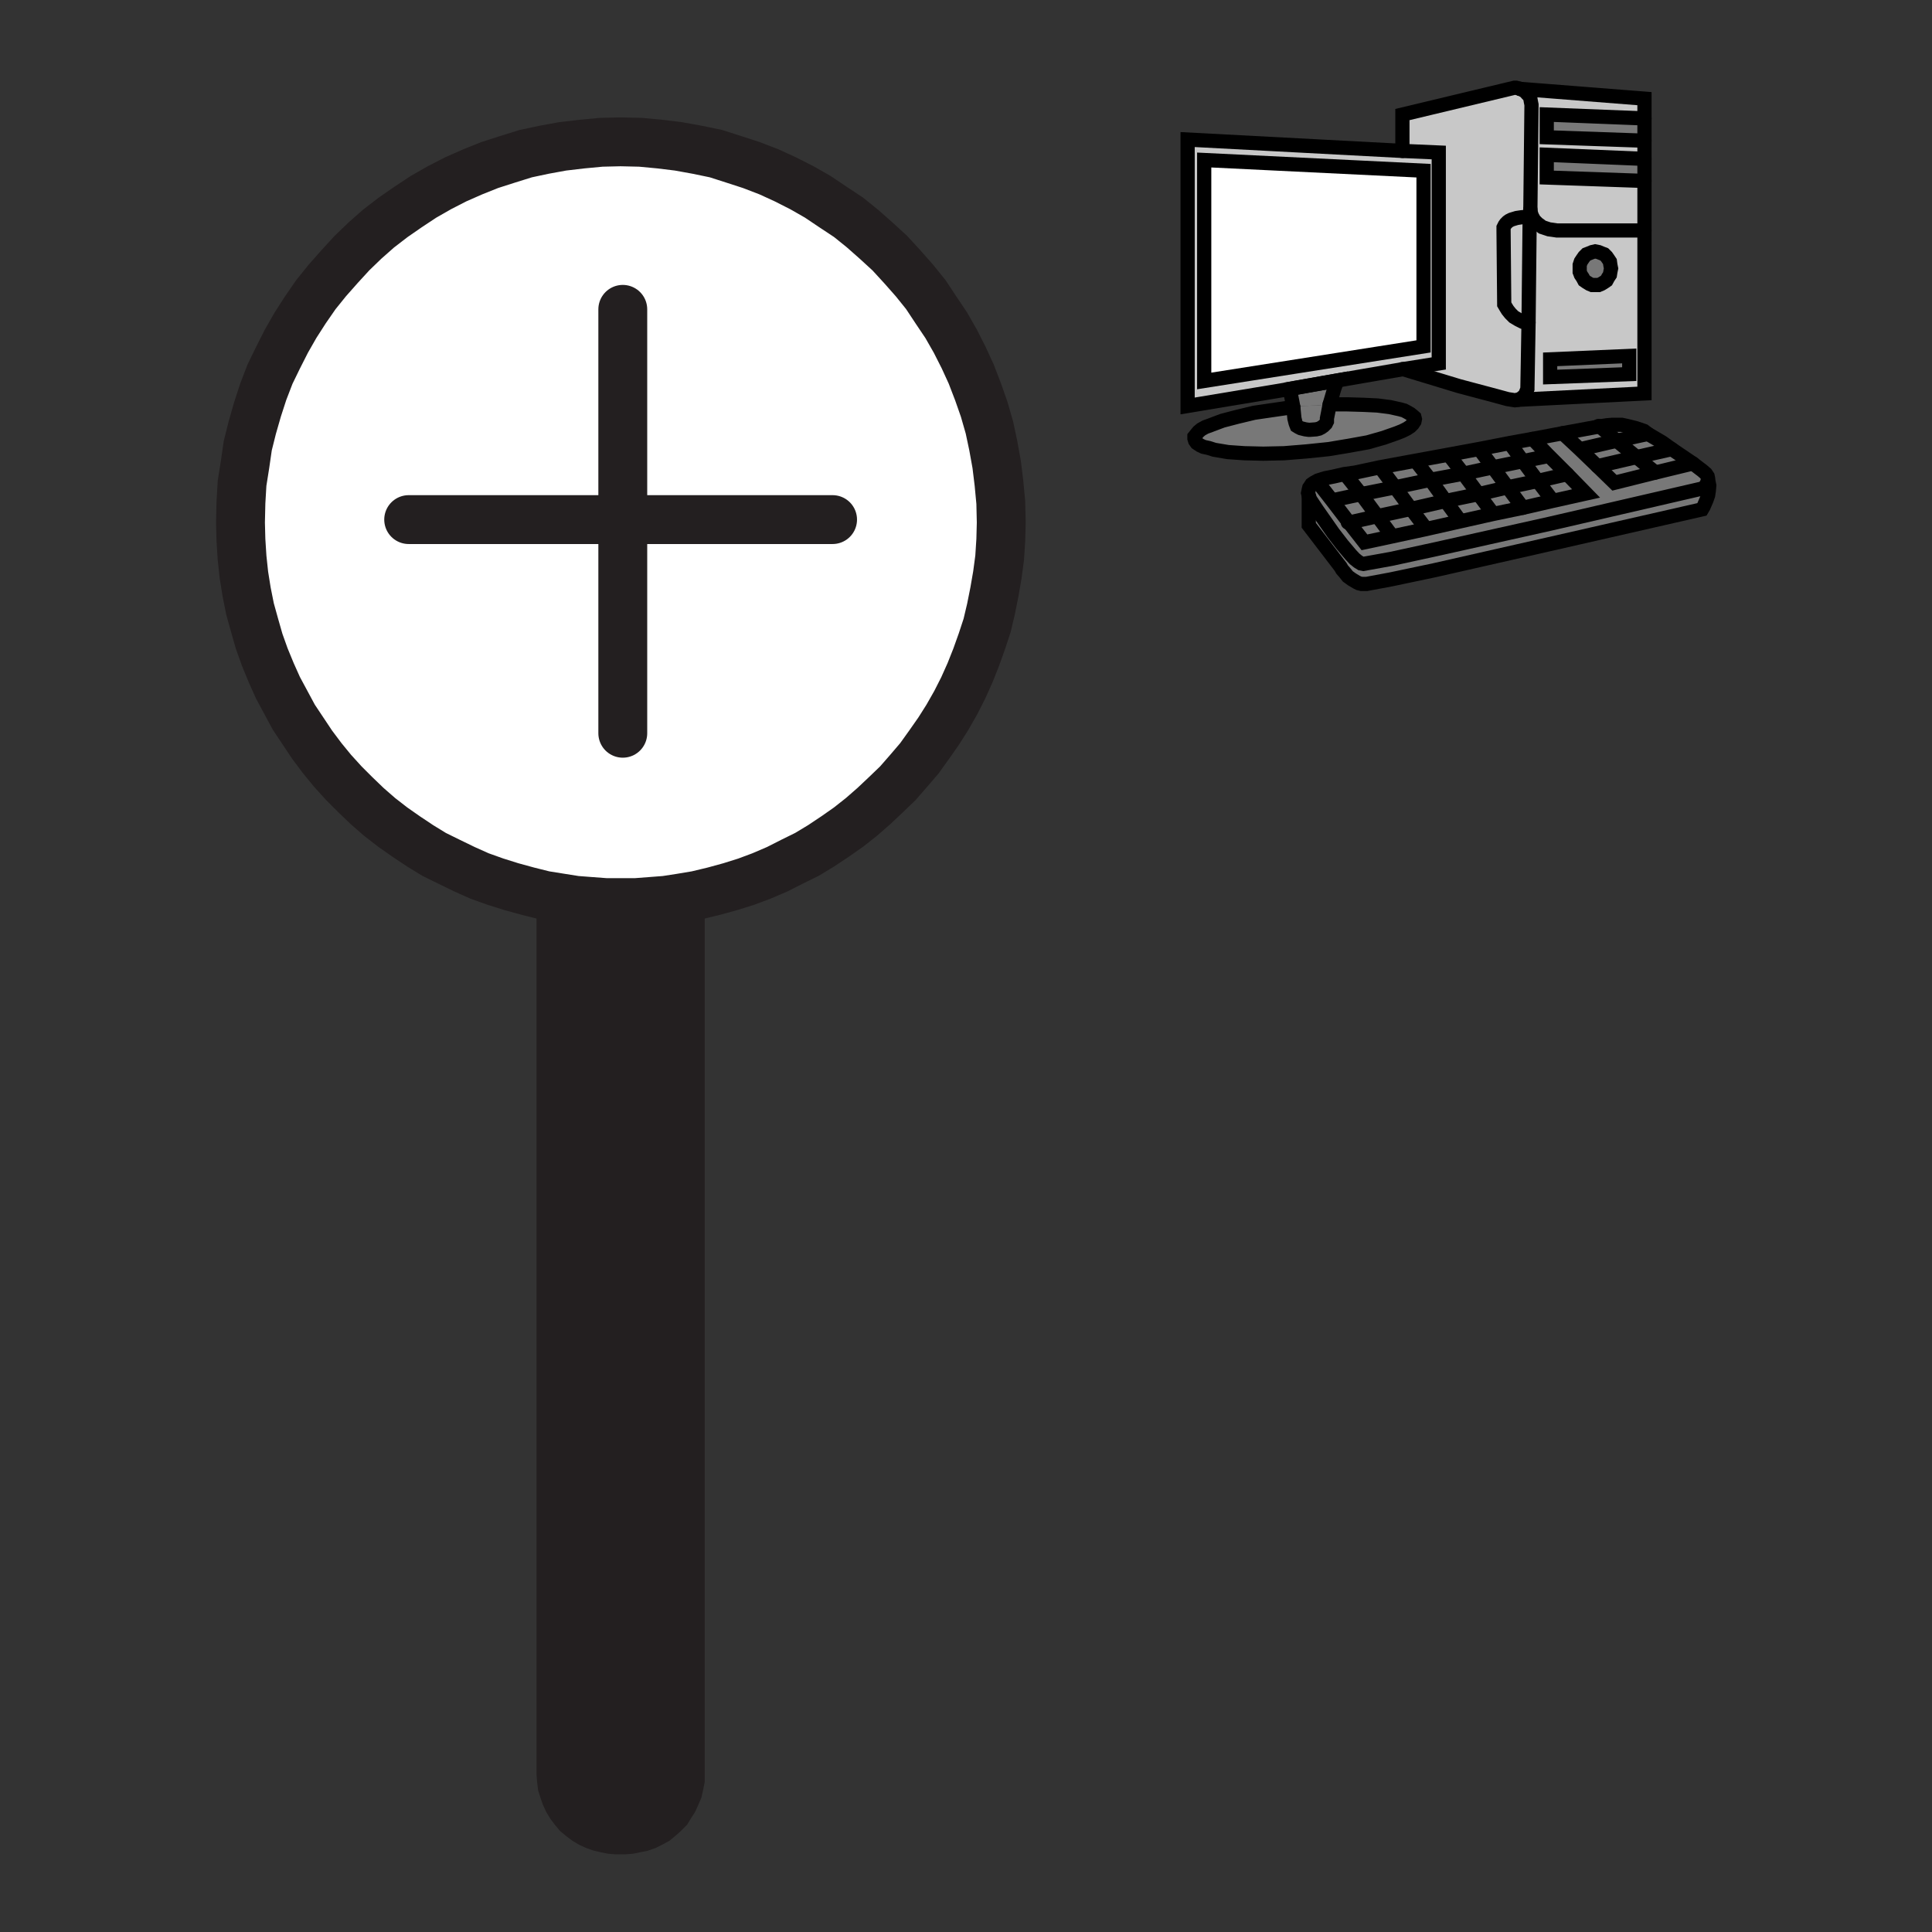 <svg id="Layer_1" xmlns="http://www.w3.org/2000/svg" viewBox="0 0 850 850" width="850" height="850"><rect x="0" y="0" width="850" height="850" fill="#333333" stroke="none"/><style>.st0{fill:#231f20}.st1{fill:#fff}.st2{fill:#787878}.st3{fill:#c8c8c8}.st4,.st5{fill:none;stroke:#000;stroke-width:6.25;stroke-linecap:round;stroke-miterlimit:10}.st5{stroke:#231f20;stroke-width:21.5}</style><path class="st0" d="M299.3 396.1v386.8l-.5 2.5-.5 2.2-1 2.3-1 2.2-1.3 2-1.2 2-1.8 1.8-1.7 1.5-1.8 1.5-2.2 1.2-2 1-2.3.8-2.5.5-2.5.5-2.5.2h-3l-2.5-.2-2.5-.5-2.2-.5-2.3-.8-2.2-1-2-1.2-2-1.5-1.8-1.5-1.5-1.8-1.5-2-1.2-2-1-2.2-.8-2.3-.7-2.2-.3-2.5-.2-2.5V396.1l.2-1 6.3 1 6.5.5 6.7.5h13.3l6.5-.5 6.5-.5 6.5-1z"/><path class="st1" d="M273 62.4l8.8.2 8.5.8 8.2 1 8.3 1.5 8.2 1.7 7.8 2.5 7.7 2.5 7.8 3 7.2 3.3 7.3 3.7 7 4 6.7 4.5 6.8 4.5 6.2 5 6 5.3 6 5.5 5.5 6 5.3 6 5 6.2 4.5 6.8 4.5 6.7 4 7 3.7 7.3 3.3 7.2 3 7.8 2.7 7.7 2.3 8 1.7 8 1.5 8.3 1 8.2.8 8.5.2 8.8-.2 7.7-.5 7.8-1 7.5-1.3 7.5-1.5 7.5-1.7 7.2-2.3 7-2.5 7-2.7 6.8-3 6.7-3.3 6.5-3.7 6.5-3.8 6-4.2 6-4.3 6-4.7 5.5-4.8 5.5-5.2 5-5.3 5-5.5 4.8-5.7 4.5-6 4.2-6 4-6.3 3.8-6.5 3.2-6.5 3.3-7 3-6.7 2.5-7 2.2-7.3 2-7.5 1.8-7.2 1.2-6.5 1-6.5.5-6.5.5h-13.3l-6.7-.5-6.5-.5-6.3-1-7.5-1.2-7.2-1.8-7.3-2-7-2.2-7-2.5-6.7-3-6.8-3.3-6.5-3.2-6.2-3.8-6-4-6-4.2-5.8-4.5-5.5-4.8-5.2-5-5-5-5-5.5-4.5-5.5-4.5-6-4-6-4-6-3.5-6.5-3.5-6.5-3-6.7-2.8-6.8-2.5-7-2-7-2-7.2-1.5-7.5-1.2-7.5-.8-7.5-.5-7.8-.2-7.7.2-8.8.5-8.5 1.3-8.2 1.2-8.3 2-8 2.3-8 2.5-7.7 3-7.8 3.5-7.2 3.7-7.3 4-7 4.3-6.7 4.7-6.8 5-6.2 5.3-6 5.5-6 5.7-5.5 6-5.3 6.5-5 6.5-4.5 6.8-4.5 7-4 7.2-3.7 7.5-3.3 7.5-3 7.8-2.5 8-2.5 8-1.7 8.2-1.5 8.5-1 8.5-.8z"/><path class="st2" d="M744.8 203.9l-16.5 4-8.3-6.8 15.5-3.5z"/><path class="st2" d="M735.5 197.6l-15.5 3.5-8.7-7.2 13.7-3 6.3 3.7zM723.5 69.9v9.7l-43-1.5v-10zM723.5 52.1v9.8l-43-1.5v-10zM716.8 156.6v8l-34.8 1.3v-7.8zM711.3 193.9l-16 3.7h-.3l-7.5-7 16.3-3z"/><path class="st2" d="M707 187.1l2.3-.2h4.2l2.3.5 4 1 3.5 1.2 1.7 1.3-13.7 3-7.5-6.3zM702.8 205.1l17.2-4 8.3 6.8-18 4.5zM708.8 118.1l-.3 1.5-.2 1.3-.8 1.2-.7 1.3-1 .7-1.3.8-1.2.5h-2.8l-1.2-.5-1.3-.8-1-.7-.7-1.3-.8-1.2-.5-1.3v-3l.5-1.5.8-1.2.7-1 1-1 1.3-.5 1.2-.5 1.3-.3 1.5.3 1.2.5 1.3.5 1 1 .7 1 .8 1.2.2 1.5zM689.5 208.6l8.3 8.5-14.8 3.3v-.3l-6.5-8.5z"/><path class="st2" d="M695.3 197.6l16-3.7 8.7 7.2-17.2 4-7.8-7.5zM680.8 199.9l8.7 8.7-13 3-6.5-8.7 9.8-2zM683 220.4l-13 3-6.7-9 13.2-2.8 6.5 8.5z"/><path class="st2" d="M680.8 199.9l-1 1-9.8 2-5.7-7.8v-.2l10-1.8zM670 202.9l6.5 8.7-13.2 2.8-6.5-8.8z"/><path class="st3" d="M661.5 101.4v-1.3l.5-1 .5-.7.8-.8.7-.5 1-.5 2.3-.7 2-.3 2-.2h1.7l-.5 46.5h-1.2l-1.3-.3-2-1-2-1.2-1.5-1.5-1.2-1.5-.8-1.3-.7-1.2z"/><path class="st2" d="M663.3 214.4l6.7 9-13 2.7-.2-.2-6.3-8.5z"/><path class="st3" d="M668.8 39.1l54.7 4.3v8.7l-43-1.7v10l43 1.5v8l-43-1.8v10l43 1.5v21.8H685l-2-.3-1.5-.2-1.5-.5-1.5-.5-1-.8-1-.7-1.5-1.5-1-1.8-.5-1.5-.2-1.5.5-46-.3-1.5-.2-1.2-.5-1.3-.8-.7-.7-.8-.8-.7z"/><path class="st3" d="M701.8 125.4h1.5l1.3-.5 1.3-.8 1-.8.8-1.3.8-1.3.3-1.3.3-1.5-.3-1.5-.3-1.5-.8-1.3-.8-1-1-1-1.3-.5-1.3-.5-1.5-.3-1.3.3-1.3.5-1.3.5-1 1-.8 1-.8 1.3-.5 1.5v3l.5 1.3.8 1.3.8 1.3 1 .8 1.3.8 1.3.5h1.3zm-34 50.5l1.3-.5 1-.8.8-.8.5-1 .8-1.8v-.5l.5-28.8.5-46.5.3-3.3.3 1.5.5 1.5 1 1.8 1.5 1.5 1 .8 1 .8 1.5.5 1.5.5 1.5.3 2 .3h38.5v71.8l-56 2.7zm49-11.3v-8l-34.8 1.5v7.8l34.8-1.3z"/><path class="st3" d="M661.8 133.9l.7 1.2.8 1.3 1.2 1.5 1.5 1.5 2 1.2 2 1 1.3.3h1.2l-.5 28.7v.5l-.7 1.8-.5 1-.8.7-1 .8-1.2.5-1.3.2-3.2-.5-5.5-1.5-15.8-4.2-24.7-7.5 15.7-2.5V67.1l-16-.7v-16l49.3-11.8h.7l1.8.5 1.7.8.8.7.7.8.8.7.5 1.3.2 1.2.3 1.5-.5 46-.3 3.3h-1.7l-2 .2-2 .3-2.3.7-1 .5-.7.5-.8.8-.5.7-.5 1v1.3z"/><path class="st2" d="M664.3 195.1l5.7 7.8-13.2 2.7-5-6.7-.3-1.5 12.8-2.5zM656.8 205.6l6.5 8.8-12.8 3-6.7-9zM657 226.1l-14.7 3.3-.3-.8-6-8.2 14.5-3 6.3 8.5z"/><path class="st2" d="M638 199.9l13.5-2.5.3 1.5 5 6.7-13 2.8-5.8-7.5zM643.8 208.4l6.7 9-14.5 3-6.7-9.3zM642 228.6l.3.8-15.5 3.5-.3-1.5-5.7-7.5 15.2-3.5z"/><path class="st2" d="M638 200.9l5.8 7.5-14.5 2.7-6-7.7v-.8l14.7-2.7zM629.3 211.1l6.7 9.3-15.2 3.5-7-9.5zM626.5 231.4l.3 1.5-14.8 3.2-.2-1.2-5.8-7.8 14.8-3.2z"/><path class="st1" d="M626.3 75.1v77.3l-96.5 15.2V70.4z"/><path class="st2" d="M607 205.6l16.3-3v.8l6 7.7-15.5 3.3-6-8zM613.8 214.4l7 9.5-14.8 3.2-7.2-9.7zM611.8 234.9l.2 1.2-11.7 2.5-6.8-8.7 12.5-2.8z"/><path class="st2" d="M607.8 206.4l6 8-15 3-5.8-7.3 3.3-2.2 10.7-2.3z"/><path class="st2" d="M576.5 219.9l3 4.5 7 10 4 5.2 3.8 4.5 1.7 1.8 1.5 1.2 1.3.8 1 .2 12.2-2.2 19.8-4.3 50.2-11.2 67-15.5 1-.8.8-1 .7-1.5.3 1 .2 1-.2 2.3-.3 2-.7 2-1.3 3-.7 1.2-68 15.5-49.8 11.3-19 4-10.7 2H599l-1.2-.3-1-.5-2-1.2-1.8-1.3-1.2-1.5-1.3-1.5-.7-1.2-14-18.3v-13l.5 1.3z"/><path class="st2" d="M580 212.4l6 7.7 7.5 9.8 6.8 8.7 11.7-2.5 14.8-3.2 15.5-3.5 14.7-3.3 13-2.7 13-3 14.8-3.3-8.3-8.5-8.7-8.7-6.5-6.8 13.2-2.5 7.5 7 7.8 7.5 7.5 7.3 18-4.5 16.5-4 4.2 3.2 1.5 1.3.8 1.2.2 1v1l-.7 1.5-.8 1-1 .8-67 15.5-50.2 11.2-19.8 4.3-12.2 2.2-1-.2-1.3-.8-1.5-1.2-1.7-1.8-3.8-4.5-4-5.2-7-10-3-4.5-.2-.5-.5-1.3-.3-1.2.3-1.5.2-.8.5-.7.5-.8 1-.7 1.8-1z"/><path class="st2" d="M586 220.1l-6-7.7-.2-1 3.2-1 4-.8 4.3-1 5-.7-3.3 2.2 5.8 7.3-12.5 2.7zM622.5 184.4l-.2 1-.8 1.2-1 1-1.5 1-2 1-2.5 1-5.7 2-7 2-8.3 1.5-9 1.5-9.7 1-9.8.8-9.2.2-8.3-.2-7.2-.5-6-1-2.5-.8-2.3-.5-1.5-.7-1.5-1-.7-1-.3-1v-.8l.8-1 1-1.2 1.2-1 1.8-1 2.2-.8 5.3-2 6.5-1.7 7.5-1.8 8.2-1.2 9-1.3.5 5 .5 2 .3.8.2.5.8.5 1 .5 2 .5 1.5.2h.5l2.7-.2 1.3-.3 1-.5 1-.7 1-1 .5-1v-1.3l.5-2.5.7-3.7h7.8l7 .2 6.2.3 5.5.7 4.5 1 1.8.5 1.5.8 1.2.7 1 .8.8.7z"/><path class="st2" d="M586.3 220.1l12.5-2.7 7.2 9.7-12.5 2.8-7.5-9.8zM576.3 189.1h-.5l-1.5-.2-2-.5-1-.5-.8-.5-.2-.5-.3-.8-.5-2-.5-5 4-.5 6.3-.2 5.7-.5-.7 3.7-.5 2.5v1.3l-.5 1-1 1-1 .7-1 .5-1.3.3z"/><path class="st2" d="M573 178.6l-4 .5-.5-2.7-.5-2.5-.5-1-.5-.8-.5-.5-.7-.2 22.5-4-1.3 3.7-2 6.8-5.7.5z"/><path class="st1" d="M565.5 171.4l22.8-4-22.5 4z"/><path class="st3" d="M565.8 171.4l-43.3 7.3V61.4l94.5 5 16 .8V160l-15.8 2.5-29 5-22.8 4h.4v-.1zm60.5-19V75.1l-96.5-4.8v97.3l96.5-15.2z"/><path class="st4" d="M617 66.4l16 .7v92.8l-15.7 2.5-29 5-22.5 4-43.3 7.2V61.4z"/><path class="st4" d="M626.3 75.1l-96.5-4.7v97.2l96.5-15.2zM569 179.1l-9 1.3-8.2 1.2-7.5 1.8-6.5 1.7-5.3 2-2.2.8-1.8 1-1.2 1-1 1.2-.8 1v.8l.3 1 .7 1 1.5 1 1.5.7 2.3.5 2.5.8 6 1 7.2.5 8.3.2 9.2-.2 9.8-.8 9.7-1 9-1.5 8.3-1.5 7-2 5.7-2 2.5-1 2-1 1.5-1 1-1 .8-1.2.2-1-.2-.8-.8-.7-1-.8-1.2-.7-1.5-.8-1.8-.5-4.5-1-5.5-.7-6.2-.3-7-.2H585"/><path class="st4" d="M588.3 167.4l-22.8 4h.3l.7.2.5.5.5.8.5 1 .5 2.5.5 2.7.5 5 .5 2 .3.8.2.5.8.5 1 .5 2 .5 1.5.2h.5l2.7-.2 1.3-.3 1-.5 1-.7 1-1 .5-1v-1.3l.5-2.5.7-3.7 2-6.8zM668.8 39.1l1.7.8.8.7.7.8.8.7.5 1.3.2 1.2.3 1.5-.5 46-.3 3.3-.5 46.5-.5 28.7v.5l-.7 1.8-.5 1-.8.7-1 .8-1.2.5-1.3.2-3.2-.5-5.5-1.5-15.8-4.2-24.7-7.5h-.3"/><path class="st4" d="M617 66.4v-16l49.3-11.8h.7l1.8.5"/><path class="st4" d="M668.8 39.1l54.7 4.3v129.7l-55.7 2.8"/><path class="st4" d="M673.3 92.1l.2 1.5.5 1.5 1 1.8 1.5 1.5 1 .7 1 .8 1.5.5 1.5.5 1.5.2 2 .3h38.5M673 95.4h-1.7l-2 .2-2 .3-2.3.7-1 .5-.7.5-.8.8-.5.7-.5 1v1.3l.3 32.5.7 1.2.8 1.3 1.2 1.5 1.5 1.5 2 1.2 2 1 1.3.3h1.2M708.8 118.1l-.3 1.5-.2 1.3-.8 1.2-.7 1.3-1 .7-1.3.8-1.2.5h-2.8l-1.2-.5-1.3-.8-1-.7-.7-1.3-.8-1.2-.5-1.3v-3l.5-1.5.8-1.2.7-1 1-1 1.3-.5 1.2-.5 1.3-.3 1.5.3 1.2.5 1.3.5 1 1 .7 1 .8 1.2.2 1.5zM716.8 156.6l-34.8 1.5v7.8l34.8-1.3zM723.5 52.1l-43-1.7v10l43 1.5M575.8 218.1l.5 1.3.2.5 3 4.5 7 10 4 5.2 3.8 4.5 1.7 1.8 1.5 1.2 1.3.8 1 .2 12.2-2.2 19.8-4.3 50.2-11.2 67-15.5 1-.8.8-1 .7-1.5v-1l-.2-1-.8-1.2-1.5-1.3-4.2-3.2-9.3-6.3-4.2-3-6.3-3.7-1.7-1.3-3.5-1.2-4-1-2.3-.5h-4.2l-2.3.2-3.2.5-16.3 3-13.2 2.5-10 1.8-12.8 2.5-13.5 2.5-14.7 2.7-16.3 3-10.7 2.3-5 .7-4.3 1-4 .8-3.2 1-1.8 1-1 .7-.5.8-.5.7-.2.8-.3 1.5.3 1.2"/><path class="st4" d="M575.8 218.1v13l14 18.3.7 1.2 1.3 1.5 1.2 1.5 1.8 1.3 2 1.2 1 .5 1.2.3h2.3l10.7-2 19-4 49.8-11.3 68-15.5.7-1.2 1.3-3 .7-2 .3-2 .2-2.3-.2-1-.3-1-.2-.2M723.5 69.9l-43-1.8v10l43 1.5"/><path class="st4" d="M674.3 193.1l6.5 6.8 8.7 8.7 8.3 8.5-14.8 3.3-13 3-13 2.7-14.7 3.3-15.5 3.5-14.8 3.2-11.7 2.5-6.8-8.7-7.5-9.8-6-7.7"/><path class="st4" d="M593 229.9h.5l12.5-2.8 14.8-3.2 15.2-3.5 14.5-3 12.8-3 13.2-2.8 13-3M586.3 220.1l12.5-2.7 15-3 15.5-3.3 14.5-2.7 13-2.8 13.2-2.7 9.8-2"/><path class="st4" d="M593 209.9v.2l5.8 7.3 7.2 9.7 5.8 7.8M607.8 206.4l6 8 7 9.5 5.7 7.5M623.3 203.4l6 7.7 6.7 9.3 6 8.2M638 200.9l5.8 7.5 6.7 9 6.3 8.5M651.8 198.9l5 6.7 6.5 8.8 6.7 9M664.3 195.1l5.7 7.8 6.5 8.7 6.5 8.5M687.5 190.6l7.5 7 7.8 7.5 7.5 7.3 18-4.5 16.5-4"/><path class="st4" d="M702.8 205.1l17.2-4 15.5-3.5M695.3 197.6l16-3.7 13.7-3"/><path class="st4" d="M703.3 187.4l.5.2 7.5 6.3 8.7 7.2 8.3 6.8"/><path class="st5" d="M247 395.1l-7.5-1.2-7.2-1.8-7.3-2-7-2.2-7-2.5-6.7-3-6.8-3.3-6.5-3.2-6.2-3.8-6-4-6-4.2-5.8-4.5-5.5-4.8-5.2-5-5-5-5-5.5-4.5-5.5-4.5-6-4-6-4-6-3.5-6.5-3.5-6.5-3-6.7-2.8-6.8-2.5-7-2-7-2-7.2-1.5-7.5-1.2-7.5-.8-7.5-.5-7.8-.2-7.7.2-8.8.5-8.5 1.3-8.2 1.2-8.3 2-8 2.3-8 2.5-7.7 3-7.8 3.5-7.2 3.7-7.3 4-7 4.3-6.7 4.7-6.8 5-6.2 5.3-6 5.5-6 5.7-5.5 6-5.3 6.5-5 6.5-4.5 6.8-4.5 7-4 7.2-3.7 7.5-3.3 7.5-3 7.8-2.5 8-2.5 8-1.7 8.2-1.5 8.5-1 8.5-.8 8.5-.2 8.8.2 8.5.8 8.2 1 8.3 1.5 8.2 1.7 7.8 2.5 7.7 2.5 7.8 3 7.2 3.3 7.3 3.7 7 4 6.7 4.5 6.8 4.5 6.2 5 6 5.3 6 5.5 5.5 6 5.3 6 5 6.2 4.5 6.8 4.5 6.7 4 7 3.7 7.3 3.3 7.2 3 7.8 2.7 7.7 2.3 8 1.7 8 1.5 8.3 1 8.2.8 8.5.2 8.8-.2 7.7-.5 7.8-1 7.5-1.3 7.5-1.5 7.5-1.7 7.2-2.3 7-2.5 7-2.7 6.8-3 6.7-3.3 6.5-3.7 6.5-3.8 6-4.2 6-4.3 6-4.7 5.5-4.8 5.5-5.2 5-5.3 5-5.5 4.8-5.7 4.5-6 4.2-6 4-6.3 3.8-6.5 3.2-6.5 3.3-7 3-6.7 2.5-7 2.2-7.3 2-7.5 1.8-7.2 1.2-6.5 1-6.5.5-6.5.5h-13.3l-6.7-.5-6.5-.5z"/><path class="st5" d="M299.3 396.1v386.8l-.5 2.5-.5 2.2-1 2.3-1 2.2-1.3 2-1.2 2-1.8 1.8-1.7 1.5-1.8 1.5-2.2 1.2-2 1-2.3.8-2.5.5-2.5.5-2.5.2h-3l-2.5-.2-2.5-.5-2.2-.5-2.3-.8-2.2-1-2-1.2-2-1.5-1.8-1.5-1.5-1.8-1.5-2-1.2-2-1-2.2-.8-2.3-.7-2.2-.3-2.5-.2-2.5V396.1M274 136.1v186.5M179.8 228.6h186.5"/></svg>

